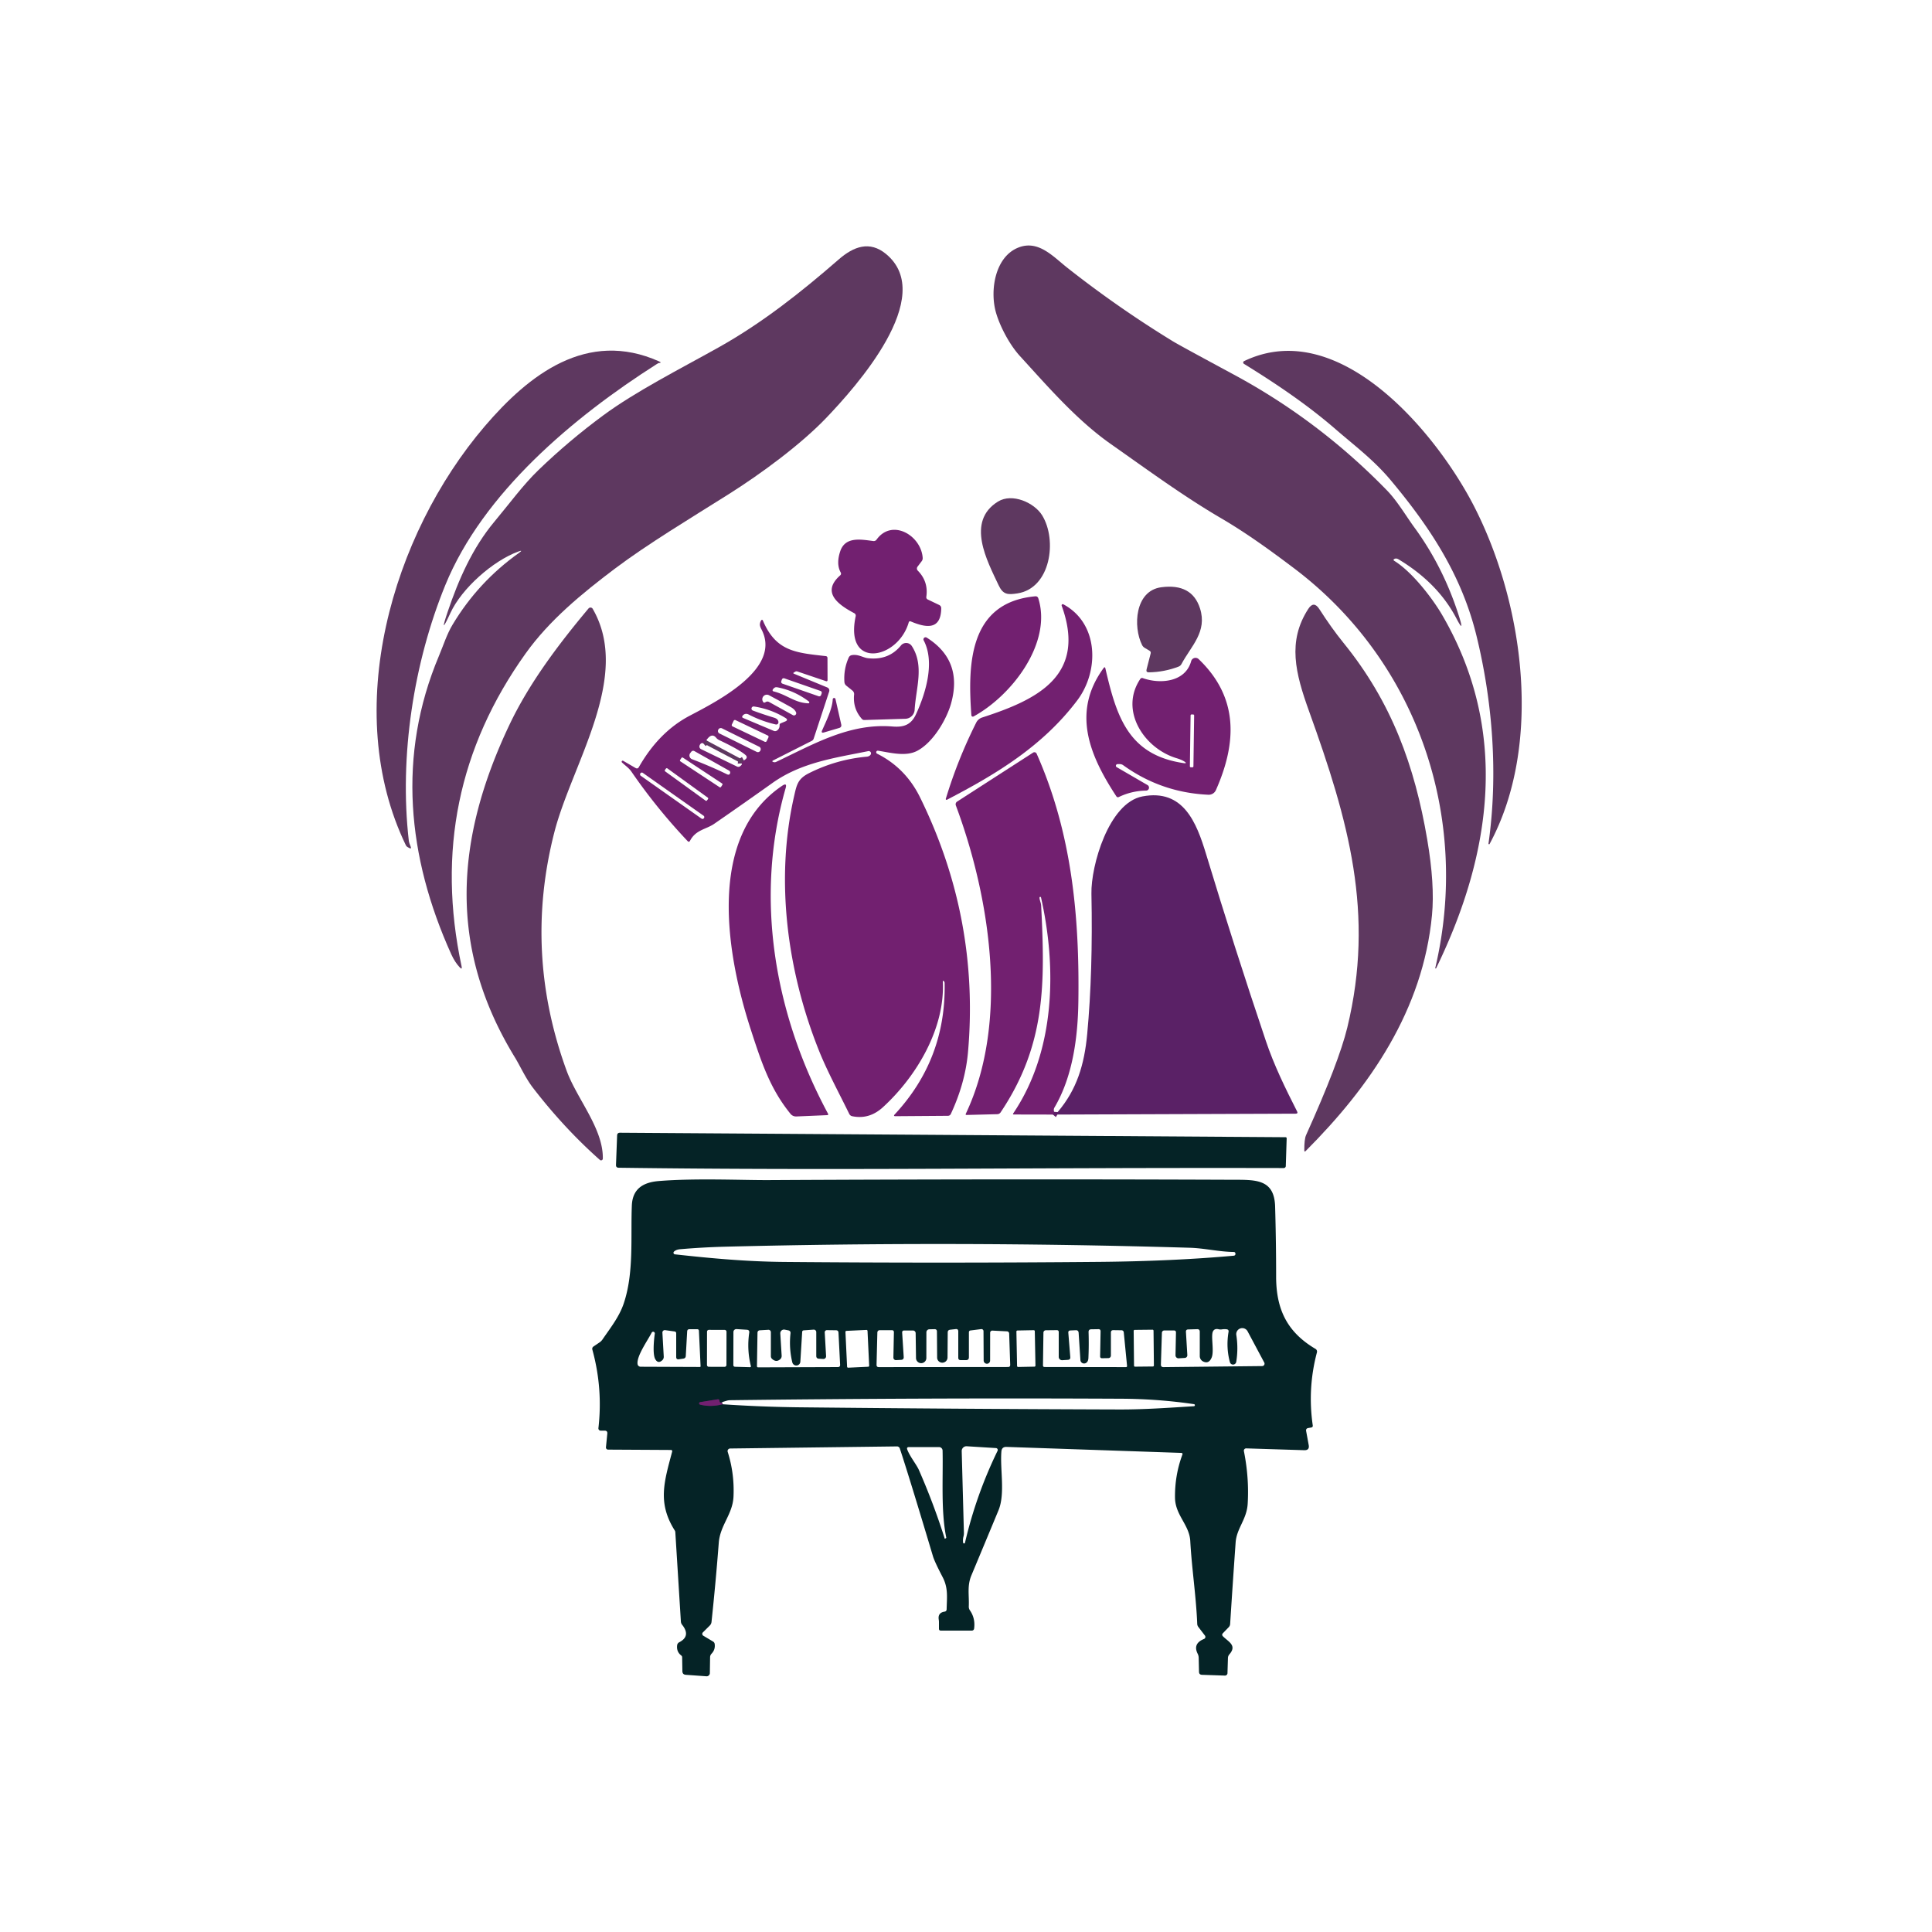 <?xml version="1.0" encoding="UTF-8" standalone="no"?>
<!DOCTYPE svg PUBLIC "-//W3C//DTD SVG 1.1//EN" "http://www.w3.org/Graphics/SVG/1.1/DTD/svg11.dtd">
<svg xmlns="http://www.w3.org/2000/svg" version="1.1" viewBox="0.00 0.00 500.00 500.00">
<g stroke-width="2.00" fill="none" stroke-linecap="butt">
<path stroke="#66216b" vector-effect="non-scaling-stroke" d="
  M 272.80 287.74
  Q 272.77 288.12 272.49 288.45"
/>
<path stroke="#682c68" vector-effect="non-scaling-stroke" d="
  M 182.79 191.60
  L 181.96 192.33"
/>
<path stroke="#682c68" vector-effect="non-scaling-stroke" d="
  M 191.93 197.58
  Q 191.91 197.12 192.50 196.80"
/>
<path stroke="#3c224b" vector-effect="non-scaling-stroke" d="
  M 186.67 362.93
  Q 186.28 363.19 186.20 362.53
  Q 186.14 362.08 185.70 362.15
  L 181.19 362.88
  A 0.32 0.32 0.0 0 0 181.16 363.50
  Q 183.90 364.22 187.01 363.42"
/>
</g>
<path fill="#5e3860" d="
  M 360.88 145.17
  C 365.75 148.22 370.91 155.22 373.09 158.92
  C 390.61 188.76 386.25 220.62 371.68 250.56
  A 0.12 0.12 0.0 0 1 371.45 250.48
  C 380.62 211.53 366.82 171.09 334.78 146.98
  C 329.48 142.99 323.04 138.23 316.11 134.17
  C 306.19 128.37 296.93 121.55 287.53 114.95
  C 278.65 108.72 271.25 100.12 263.98 92.17
  C 261.13 89.06 258.67 84.18 257.72 80.76
  C 256.16 75.14 257.50 66.42 263.60 64.05
  C 268.72 62.05 272.52 66.37 276.19 69.27
  Q 289.35 79.65 303.63 88.38
  Q 305.31 89.40 319.30 96.94
  Q 341.39 108.84 359.00 126.97
  C 361.62 129.67 363.93 133.62 366.09 136.57
  Q 373.67 146.96 377.66 159.72
  Q 379.02 164.07 376.91 160.03
  Q 372.14 150.90 361.98 144.78
  Q 361.38 144.41 360.91 144.63
  Q 360.40 144.87 360.88 145.17
  Z"
/>
<path fill="#5e3860" d="
  M 134.11 142.75
  C 127.52 145.17 119.51 152.28 116.58 158.61
  Q 113.55 165.16 115.88 158.27
  C 118.63 150.14 122.25 141.80 128.01 134.93
  C 131.73 130.49 135.36 125.50 139.33 121.67
  Q 147.26 114.03 156.10 107.51
  C 164.56 101.27 175.87 95.56 186.04 89.87
  C 197.35 83.53 207.39 75.56 217.03 67.17
  C 220.96 63.74 225.08 62.26 229.29 65.72
  C 242.65 76.72 221.28 100.34 213.88 108.10
  C 207.30 114.99 197.03 122.57 188.56 127.91
  C 178.64 134.16 167.57 140.81 159.10 147.19
  C 150.68 153.54 142.22 160.46 136.05 169.09
  Q 109.94 205.59 119.46 250.09
  Q 119.66 251.07 118.98 250.35
  Q 117.73 249.04 116.78 246.95
  C 105.42 221.79 102.76 195.49 113.60 169.74
  C 114.76 166.98 115.65 164.11 117.14 161.64
  Q 123.77 150.59 134.29 143.11
  Q 135.54 142.22 134.11 142.75
  Z"
/>
<path fill="#5e3860" d="
  M 170.58 93.53
  Q 171.40 93.90 170.50 93.95
  Q 170.39 93.96 169.96 94.23
  C 148.43 107.93 125.00 127.55 115.23 151.46
  C 107.12 171.31 103.26 195.62 105.81 217.68
  Q 105.86 218.09 106.28 219.10
  Q 106.57 219.79 105.90 219.46
  Q 105.63 219.32 105.40 219.17
  Q 105.17 219.03 105.03 218.74
  C 88.22 183.89 101.36 138.52 125.44 110.33
  C 136.84 96.98 151.92 85.18 170.58 93.53
  Z"
/>
<path fill="#5e3860" d="
  M 385.22 218.31
  C 387.75 200.44 386.29 181.61 382.12 164.57
  C 378.32 149.01 370.21 136.59 359.97 124.34
  C 355.48 118.97 350.53 115.32 345.66 111.09
  C 338.30 104.71 330.24 99.29 321.93 94.16
  A 0.40 0.40 0.0 0 1 321.96 93.46
  C 346.52 81.64 371.76 112.03 381.52 131.09
  C 394.41 156.28 399.36 192.75 385.51 218.41
  A 0.16 0.15 63.7 0 1 385.22 218.31
  Z"
/>
<path fill="#5e3860" d="
  M 258.41 151.40
  C 255.51 145.21 249.91 134.99 258.27 129.81
  C 261.98 127.51 267.69 130.12 269.69 133.34
  C 273.67 139.74 271.93 152.24 263.31 153.57
  C 260.79 153.95 259.58 153.92 258.41 151.40
  Z"
/>
<path fill="#722070" d="
  M 240.08 155.14
  L 243.05 156.56
  Q 243.59 156.83 243.59 157.43
  C 243.52 163.29 239.43 162.40 235.67 160.81
  A 0.36 0.35 19.8 0 0 235.19 161.03
  C 232.44 170.70 218.47 173.38 221.45 159.48
  A 0.71 0.70 -69.9 0 0 221.09 158.70
  C 217.27 156.67 212.33 153.42 217.42 148.92
  Q 217.81 148.58 217.56 148.13
  Q 216.37 145.95 217.44 142.70
  C 218.74 138.75 222.88 139.63 226.02 140.02
  A 0.88 0.87 -67.7 0 0 226.84 139.67
  C 230.83 134.10 238.39 138.54 238.79 144.37
  Q 238.82 144.86 238.53 145.24
  L 237.46 146.65
  A 0.79 0.79 0.0 0 0 237.52 147.68
  Q 240.31 150.50 239.73 154.47
  A 0.64 0.63 -73.2 0 0 240.08 155.14
  Z"
/>
<path fill="#5e3860" d="
  M 295.56 166.92
  C 293.20 162.19 293.69 152.88 300.54 151.98
  Q 308.48 150.93 310.56 157.45
  C 312.50 163.52 308.23 167.21 305.76 171.86
  Q 305.51 172.33 305.01 172.52
  Q 301.31 173.94 297.32 174.00
  Q 296.54 174.01 296.73 173.25
  L 297.79 169.12
  Q 297.91 168.65 297.50 168.41
  L 296.24 167.66
  Q 295.79 167.39 295.56 166.92
  Z"
/>
<path fill="#722070" d="
  M 268.70 154.81
  C 272.35 166.30 261.96 179.96 251.95 185.42
  A 0.38 0.38 0.0 0 1 251.39 185.11
  C 250.43 171.87 250.75 155.86 267.97 154.32
  A 0.70 0.70 0.0 0 1 268.70 154.81
  Z"
/>
<path fill="#722070" d="
  M 254.18 185.69
  C 268.19 181.15 281.38 175.00 274.76 156.75
  A 0.30 0.30 0.0 0 1 275.18 156.39
  C 284.38 161.30 284.55 173.64 278.78 181.27
  C 269.79 193.18 257.64 200.45 245.06 206.98
  A 0.21 0.21 0.0 0 1 244.77 206.74
  Q 247.86 196.54 252.65 187.00
  A 2.64 2.61 4.2 0 1 254.18 185.69
  Z"
/>
<path fill="#5e3860" d="
  M 370.60 236.82
  C 368.26 261.40 354.57 281.20 337.92 297.87
  Q 337.56 298.23 337.55 297.72
  Q 337.54 294.83 338.00 293.79
  Q 346.51 274.89 348.68 265.93
  C 355.83 236.39 348.99 212.38 338.80 184.11
  C 335.22 174.18 333.15 166.01 338.56 157.61
  Q 340.00 155.38 341.43 157.61
  Q 344.56 162.50 347.66 166.33
  C 360.15 181.70 366.13 198.19 369.37 217.29
  Q 371.35 228.92 370.60 236.82
  Z"
/>
<path fill="#5e3860" d="
  M 155.24 300.18
  C 148.90 294.56 143.13 288.27 137.96 281.56
  C 136.00 279.02 134.65 275.92 133.20 273.56
  C 115.81 245.08 117.87 217.03 131.84 187.58
  C 136.95 176.82 144.46 166.85 152.31 157.47
  A 0.67 0.66 -40.0 0 1 153.39 157.56
  C 163.57 175.14 148.04 197.58 143.47 215.37
  Q 135.48 246.55 146.64 277.10
  C 149.31 284.39 156.15 292.07 156.01 299.85
  A 0.46 0.46 0.0 0 1 155.24 300.18
  Z"
/>
<path fill="#722070" d="
  M 200.21 197.23
  Q 200.55 197.33 200.92 197.15
  C 210.59 192.57 219.88 187.10 230.99 188.02
  C 233.86 188.25 235.78 187.62 237.07 184.83
  C 239.58 179.40 242.02 171.35 239.05 165.73
  A 0.55 0.55 0.0 0 1 239.83 165.01
  Q 249.26 170.95 246.13 182.08
  C 245.08 185.84 241.73 191.96 237.44 194.28
  C 234.46 195.89 230.51 194.80 227.28 194.29
  A 0.41 0.41 0.0 0 0 227.03 195.07
  Q 234.38 198.76 238.13 206.40
  Q 253.54 237.78 250.52 272.26
  Q 249.82 280.25 246.07 288.30
  A 0.82 0.82 0.0 0 1 245.33 288.77
  L 231.75 288.87
  Q 231.12 288.87 231.55 288.41
  Q 244.83 274.12 244.47 254.47
  Q 244.47 254.21 244.37 254.06
  Q 244.28 253.93 244.18 253.87
  Q 243.99 253.76 244.00 253.98
  C 244.61 266.02 237.33 278.45 228.52 286.53
  Q 224.96 289.80 220.53 288.87
  A 1.08 1.08 0.0 0 1 219.79 288.29
  C 217.12 282.83 214.04 277.14 211.94 271.88
  C 203.77 251.45 200.54 227.83 205.52 206.02
  C 206.18 203.12 206.46 201.58 209.29 200.14
  Q 216.38 196.55 224.30 195.83
  Q 225.07 195.75 225.35 195.24
  A 0.59 0.59 0.0 0 0 224.71 194.39
  C 216.06 196.15 207.40 197.30 199.87 202.66
  Q 192.38 207.99 184.81 213.22
  C 182.76 214.63 180.07 214.74 178.59 217.57
  Q 178.32 218.07 177.94 217.66
  Q 169.96 209.22 163.41 199.70
  C 162.74 198.74 161.91 198.21 160.99 197.35
  A 0.27 0.27 0.0 0 1 161.32 196.92
  L 164.47 198.75
  Q 165.02 199.07 165.34 198.52
  Q 170.53 189.42 178.49 185.23
  C 185.81 181.38 202.41 172.96 197.05 162.85
  Q 196.63 162.05 196.66 161.57
  Q 196.70 161.06 196.92 160.67
  Q 197.24 160.12 197.48 160.70
  C 200.86 168.62 206.04 168.93 213.69 169.80
  Q 214.15 169.85 214.15 170.32
  L 214.17 175.95
  Q 214.17 176.42 213.73 176.27
  L 206.34 173.77
  A 0.63 0.61 38.5 0 0 205.83 173.82
  L 205.46 174.04
  Q 205.15 174.22 205.48 174.36
  L 214.11 177.92
  A 0.85 0.84 -69.6 0 1 214.59 178.97
  L 210.58 191.16
  A 1.02 1.01 -4.7 0 1 210.08 191.74
  L 200.16 196.76
  Q 199.57 197.06 200.21 197.23
  Z
  M 212.643 179.445
  A 0.50 0.50 0.0 0 0 212.335 178.809
  L 202.985 175.553
  A 0.50 0.50 0.0 0 0 202.349 175.861
  L 202.197 176.295
  A 0.50 0.50 0.0 0 0 202.505 176.931
  L 211.855 180.187
  A 0.50 0.50 0.0 0 0 212.491 179.88
  L 212.643 179.445
  Z
  M 209.35 181.56
  Q 205.58 178.70 201.15 177.87
  Q 200.76 177.80 200.49 177.96
  Q 200.18 178.15 199.98 178.49
  A 0.30 0.29 -68.4 0 0 200.16 178.92
  C 203.72 179.80 205.63 181.88 209.19 182.02
  A 0.26 0.25 64.4 0 0 209.35 181.56
  Z
  M 204.56 182.94
  Q 201.90 181.46 199.01 179.92
  A 1.18 1.18 0.0 0 0 197.60 181.77
  Q 197.75 181.94 198.17 181.69
  Q 198.60 181.43 199.05 181.68
  L 205.20 185.08
  A 0.58 0.58 0.0 0 0 206.01 184.33
  Q 205.66 183.54 204.56 182.94
  Z
  M 200.76 187.49
  Q 197.15 186.66 193.86 184.97
  Q 193.35 184.70 193.01 184.75
  Q 192.50 184.81 192.19 185.23
  Q 191.89 185.63 192.35 185.82
  L 200.27 189.16
  A 0.85 0.84 38.7 0 0 201.06 189.08
  Q 201.82 188.56 201.76 187.63
  A 0.44 0.43 -13.2 0 1 202.03 187.20
  L 203.19 186.72
  Q 204.13 186.33 203.27 185.80
  Q 199.49 183.50 195.13 182.84
  A 0.55 0.54 -30.3 0 0 194.85 183.89
  Q 197.47 184.87 200.29 185.72
  Q 201.48 186.08 201.46 186.95
  A 0.57 0.57 0.0 0 1 200.76 187.49
  Z
  M 198.872 190.84
  A 0.37 0.37 0.0 0 0 198.697 190.347
  L 190.357 186.369
  A 0.37 0.37 0.0 0 0 189.864 186.543
  L 189.408 187.5
  A 0.37 0.37 0.0 0 0 189.583 187.993
  L 197.923 191.971
  A 0.37 0.37 0.0 0 0 198.416 191.797
  L 198.872 190.84
  Z
  M 196.804 194.207
  A 0.71 0.71 0.0 0 0 196.482 193.256
  L 186.854 188.497
  A 0.71 0.71 0.0 0 0 185.903 188.819
  L 185.876 188.873
  A 0.71 0.71 0.0 0 0 186.198 189.824
  L 195.826 194.583
  A 0.71 0.71 0.0 0 0 196.777 194.261
  L 196.804 194.207
  Z
  M 182.79 191.60
  L 181.96 192.33
  Q 181.33 192.20 181.05 192.94
  A 0.75 0.75 0.0 0 0 181.42 193.87
  L 190.75 198.39
  A 0.76 0.74 -50.3 0 0 191.53 198.31
  Q 192.17 197.83 191.93 197.58
  Q 191.91 197.12 192.50 196.80
  Q 193.77 196.09 192.90 195.36
  Q 191.25 193.96 186.11 191.53
  Q 185.66 191.31 185.34 190.93
  Q 184.17 189.54 182.79 191.60
  Z
  M 188.69 199.44
  L 179.76 194.41
  Q 179.25 194.12 178.88 194.58
  L 178.65 194.88
  A 1.03 1.03 0.0 0 0 179.09 196.48
  Q 184.23 198.46 188.07 200.35
  Q 188.81 200.72 188.96 200.05
  A 0.57 0.56 21.6 0 0 188.69 199.44
  Z
  M 186.944 203.131
  A 0.27 0.27 0.0 0 0 186.867 202.757
  L 176.732 196.074
  A 0.27 0.27 0.0 0 0 176.358 196.151
  L 176.016 196.669
  A 0.27 0.27 0.0 0 0 176.093 197.043
  L 186.228 203.726
  A 0.27 0.27 0.0 0 0 186.602 203.649
  L 186.944 203.131
  Z
  M 183.227 206.8
  A 0.27 0.27 0.0 0 0 183.166 206.423
  L 172.717 198.859
  A 0.27 0.27 0.0 0 0 172.34 198.919
  L 172.093 199.26
  A 0.27 0.27 0.0 0 0 172.154 199.637
  L 182.603 207.201
  A 0.27 0.27 0.0 0 0 182.98 207.141
  L 183.227 206.8
  Z
  M 182.192 211.723
  A 0.44 0.44 0.0 0 0 182.086 211.109
  L 166.364 200.019
  A 0.44 0.44 0.0 0 0 165.751 200.125
  L 165.728 200.157
  A 0.44 0.44 0.0 0 0 165.834 200.771
  L 181.556 211.861
  A 0.44 0.44 0.0 0 0 182.169 211.755
  L 182.192 211.723
  Z"
/>
<path fill="#722070" d="
  M 224.60 170.34
  Q 229.98 170.96 233.17 167.04
  A 1.74 1.74 0.0 0 1 235.97 167.19
  C 239.27 172.26 237.03 178.12 236.71 183.68
  A 2.49 2.48 0.8 0 1 234.30 186.02
  L 223.68 186.34
  A 0.81 0.80 68.0 0 1 223.06 186.07
  Q 220.67 183.37 221.04 179.74
  A 1.15 1.15 0.0 0 0 220.63 178.74
  L 219.04 177.46
  Q 218.57 177.08 218.53 176.47
  Q 218.31 173.16 219.65 170.17
  A 1.07 1.07 0.0 0 1 220.44 169.55
  C 222.11 169.25 223.34 170.20 224.60 170.34
  Z"
/>
<path fill="#722070" d="
  M 289.22 197.75
  A 0.43 0.42 -29.6 0 0 289.00 198.54
  L 296.99 203.18
  A 0.77 0.77 0.0 0 1 296.62 204.61
  Q 292.89 204.66 289.57 206.26
  Q 289.15 206.46 288.90 206.07
  C 281.84 195.34 277.36 184.22 285.60 172.91
  Q 285.95 172.43 286.08 173.01
  C 288.97 185.49 292.02 195.35 306.23 197.48
  Q 307.47 197.67 306.40 197.01
  Q 305.69 196.58 304.50 196.22
  C 296.15 193.72 289.63 183.94 295.08 175.75
  Q 295.34 175.35 295.79 175.51
  C 300.23 177.08 306.78 176.56 308.27 171.11
  A 1.17 1.17 0.0 0 1 310.21 170.58
  C 320.58 180.51 320.12 192.19 314.67 204.49
  A 2.02 2.02 0.0 0 1 312.74 205.68
  Q 300.53 205.13 290.69 198.04
  Q 290.29 197.75 289.80 197.75
  L 289.22 197.75
  Z
  M 309.042 185.167
  A 0.26 0.26 0.0 0 0 308.786 184.904
  L 308.385 184.898
  A 0.26 0.26 0.0 0 0 308.122 185.154
  L 307.938 198.313
  A 0.26 0.26 0.0 0 0 308.195 198.577
  L 308.594 198.582
  A 0.26 0.26 0.0 0 0 308.858 198.326
  L 309.042 185.167
  Z"
/>
<path fill="#722070" d="
  M 212.78 188.99
  C 213.79 186.70 215.42 183.42 215.51 180.98
  A 0.36 0.36 0.0 0 1 216.22 180.91
  L 217.71 187.49
  Q 217.87 188.19 217.17 188.40
  L 213.27 189.55
  Q 212.41 189.81 212.78 188.99
  Z"
/>
<path fill="#5e3860" d="
  M 182.79 191.60
  L 192.50 196.80
  Q 191.91 197.12 191.93 197.58
  L 181.96 192.33
  L 182.79 191.60
  Z"
/>
<path fill="#722070" d="
  M 272.80 287.74
  Q 272.77 288.12 272.49 288.45
  L 262.41 288.43
  Q 262.03 288.43 262.24 288.12
  C 273.12 272.00 273.53 250.51 269.41 232.25
  A 0.20 0.20 0.0 0 0 269.02 232.30
  C 269.03 232.93 269.42 233.71 269.45 234.34
  C 270.46 254.53 270.69 270.38 258.95 287.89
  A 1.06 1.05 -73.9 0 1 258.12 288.35
  L 250.18 288.55
  Q 249.80 288.56 249.96 288.22
  C 261.25 264.32 256.25 232.24 247.37 208.44
  A 0.84 0.83 63.7 0 1 247.70 207.45
  L 267.36 194.78
  A 0.63 0.63 0.0 0 1 268.28 195.05
  C 277.37 215.54 279.40 237.08 279.08 259.25
  C 278.95 268.42 277.63 278.62 272.88 286.65
  Q 272.62 287.10 272.80 287.74
  Z"
/>
<path fill="#722070" d="
  M 206.09 288.94
  A 1.84 1.83 -20.5 0 1 204.58 288.26
  C 199.30 281.76 197.08 275.04 194.19 266.10
  C 188.16 247.41 182.62 216.67 202.45 203.34
  Q 203.75 202.48 203.32 203.97
  C 195.18 232.34 200.44 262.49 214.28 288.20
  Q 214.48 288.58 214.05 288.60
  L 206.09 288.94
  Z"
/>
<path fill="#5a2166" d="
  M 272.49 288.45
  Q 272.77 288.12 272.80 287.74
  Q 273.28 288.32 273.78 287.73
  C 278.65 282.00 280.63 275.58 281.37 267.58
  Q 282.87 251.42 282.46 231.28
  C 282.31 224.10 286.93 207.77 295.66 206.11
  C 306.27 204.09 309.66 212.90 312.13 221.03
  Q 319.49 245.31 327.59 269.35
  C 329.72 275.69 332.63 281.62 335.68 287.62
  Q 335.99 288.22 335.31 288.22
  L 272.49 288.45
  Z"
/>
<path fill="#052326" d="
  M 160.45 293.15
  L 332.72 294.31
  A 0.28 0.28 0.0 0 1 332.99 294.59
  L 332.76 301.78
  A 0.53 0.53 0.0 0 1 332.23 302.29
  C 264.63 302.13 217.49 302.98 160.13 302.21
  Q 159.39 302.20 159.42 301.47
  L 159.71 293.86
  Q 159.74 293.15 160.45 293.15
  Z"
/>
<path fill="#052326" d="
  M 244.99 416.48
  C 245.05 413.44 245.44 411.02 243.96 408.17
  Q 241.89 404.21 241.45 402.76
  Q 235.28 382.13 232.87 374.86
  A 0.78 0.76 80.1 0 0 232.13 374.33
  L 188.96 374.87
  A 0.68 0.67 -9.6 0 0 188.33 375.75
  Q 190.10 381.34 189.83 387.31
  C 189.62 391.91 186.38 394.68 186.02 399.24
  Q 185.23 409.52 184.14 419.75
  Q 184.08 420.30 183.69 420.69
  L 181.90 422.47
  A 0.55 0.54 37.9 0 0 182.01 423.32
  L 184.54 424.83
  A 0.88 0.86 -79.3 0 1 184.96 425.46
  Q 185.16 426.91 184.16 427.96
  Q 183.78 428.36 183.77 428.90
  L 183.71 433.00
  A 0.84 0.84 0.0 0 1 182.81 433.82
  L 177.50 433.44
  Q 176.62 433.38 176.60 432.50
  L 176.54 428.91
  A 0.60 0.59 19.2 0 0 176.31 428.44
  Q 175.02 427.46 175.25 425.76
  A 0.98 0.97 80.6 0 1 175.78 425.02
  Q 178.86 423.43 176.55 420.51
  Q 176.24 420.13 176.21 419.64
  L 174.77 396.51
  A 0.96 0.91 -65.1 0 0 174.63 396.09
  C 170.09 388.91 171.91 383.42 173.94 375.73
  Q 174.07 375.25 173.57 375.25
  L 157.37 375.16
  A 0.56 0.55 -87.2 0 1 156.82 374.55
  L 157.17 371.03
  Q 157.25 370.25 156.47 370.25
  L 155.45 370.25
  A 0.58 0.58 0.0 0 1 154.87 369.60
  Q 156.05 359.31 153.31 349.32
  Q 153.15 348.77 153.63 348.45
  L 155.15 347.42
  Q 155.61 347.11 155.92 346.66
  C 158.02 343.59 160.29 340.75 161.44 337.28
  C 164.10 329.34 163.19 320.18 163.52 311.98
  C 163.70 307.70 166.38 305.98 170.53 305.65
  C 179.96 304.88 192.15 305.44 198.78 305.41
  Q 258.73 305.09 318.69 305.32
  C 324.87 305.34 329.80 305.02 330.00 312.27
  Q 330.26 321.37 330.26 330.41
  C 330.27 338.93 333.16 344.79 340.46 349.10
  A 0.81 0.80 -67.1 0 1 340.82 350.00
  Q 338.35 359.33 339.74 368.89
  Q 339.80 369.36 339.34 369.44
  L 338.58 369.57
  Q 337.91 369.69 338.03 370.36
  L 338.69 373.97
  Q 338.95 375.35 337.54 375.31
  L 322.52 374.84
  A 0.60 0.59 -5.0 0 0 321.92 375.55
  Q 323.30 382.45 322.90 389.17
  C 322.66 393.25 320.04 395.50 319.78 399.19
  Q 319.03 409.74 318.36 420.26
  Q 318.33 420.77 317.98 421.13
  L 316.51 422.65
  Q 316.09 423.08 316.52 423.50
  C 317.93 424.90 320.18 425.83 318.17 428.14
  Q 317.81 428.55 317.79 429.09
  L 317.67 433.02
  A 0.65 0.64 1.8 0 1 317.00 433.64
  L 311.08 433.44
  Q 310.31 433.41 310.30 432.65
  L 310.22 429.06
  Q 310.21 428.49 309.96 427.99
  Q 308.63 425.36 311.60 424.16
  A 0.57 0.57 0.0 0 0 311.84 423.29
  L 310.15 421.08
  Q 309.85 420.70 309.84 420.22
  C 309.55 413.03 308.43 405.93 308.04 398.80
  C 307.81 394.63 304.15 392.13 304.09 387.61
  Q 304.02 381.76 306.02 376.40
  A 0.29 0.29 0.0 0 0 305.76 376.01
  L 260.48 374.46
  Q 259.26 374.42 259.16 375.64
  C 258.78 380.28 260.19 386.59 258.40 390.89
  Q 254.92 399.28 251.41 407.67
  C 250.24 410.45 250.85 412.80 250.72 415.74
  Q 250.70 416.31 251.02 416.77
  Q 252.45 418.83 252.10 421.48
  A 0.59 0.59 0.0 0 1 251.51 422.00
  L 243.50 422.00
  Q 243.00 422.00 243.00 421.50
  L 243.00 419.79
  Q 243.00 419.48 242.95 419.17
  Q 242.65 417.37 244.46 417.09
  Q 244.97 417.01 244.99 416.48
  Z
  M 319.26 324.01
  C 315.46 323.96 311.67 323.03 307.95 322.92
  Q 247.89 321.13 187.81 322.64
  Q 181.90 322.79 176.01 323.30
  Q 175.00 323.39 174.43 323.91
  A 0.41 0.41 0.0 0 0 174.66 324.62
  C 184.16 325.67 193.33 326.51 203.15 326.59
  Q 243.92 326.94 284.69 326.57
  Q 303.53 326.39 319.25 324.98
  Q 319.73 324.94 319.73 324.50
  Q 319.74 324.02 319.26 324.01
  Z
  M 165.78 353.71
  L 181.12 353.77
  Q 181.31 353.77 181.31 353.58
  L 180.88 344.43
  Q 180.86 344.00 180.42 344.00
  L 178.44 344.00
  Q 177.87 344.00 177.84 344.57
  L 177.48 350.92
  Q 177.44 351.52 176.85 351.61
  L 175.69 351.78
  Q 175.00 351.88 175.00 351.18
  L 175.00 345.08
  Q 175.00 344.64 174.57 344.58
  L 172.13 344.24
  A 0.62 0.62 0.0 0 0 171.43 344.89
  L 171.78 351.09
  A 1.20 1.19 67.1 0 1 171.40 352.03
  Q 170.29 353.05 169.56 351.71
  C 168.86 350.41 169.25 346.60 169.46 345.14
  A 0.43 0.43 0.0 0 0 168.65 344.89
  C 167.69 346.81 164.71 350.94 165.00 353.02
  A 0.80 0.79 -3.3 0 0 165.78 353.71
  Z
  M 188.018 344.654
  A 0.48 0.48 0.0 0 0 187.538 344.174
  L 183.458 344.166
  A 0.48 0.48 0.0 0 0 182.977 344.646
  L 182.963 353.246
  A 0.48 0.48 0.0 0 0 183.442 353.726
  L 187.522 353.734
  A 0.48 0.48 0.0 0 0 188.002 353.254
  L 188.018 344.654
  Z
  M 194.11 353.83
  A 0.22 0.22 0.0 0 0 194.33 353.55
  Q 193.26 349.30 193.90 344.89
  Q 194.00 344.19 193.29 344.14
  L 190.62 343.97
  A 0.76 0.76 0.0 0 0 189.81 344.73
  L 189.79 353.24
  Q 189.78 353.70 190.25 353.72
  L 194.11 353.83
  Z
  M 207.13 352.40
  A 1.06 1.05 40.0 0 1 205.05 352.58
  Q 204.16 348.92 204.58 345.07
  Q 204.65 344.42 204.00 344.29
  L 203.08 344.11
  A 0.96 0.96 0.0 0 0 201.94 345.11
  L 202.29 350.82
  Q 202.33 351.42 201.88 351.80
  Q 200.88 352.66 199.81 351.68
  Q 199.50 351.39 199.50 350.97
  L 199.50 344.77
  A 0.62 0.62 0.0 0 0 198.83 344.15
  L 196.62 344.28
  A 0.61 0.61 0.0 0 0 196.04 344.88
  L 195.90 353.54
  Q 195.90 353.87 196.23 353.87
  L 216.83 353.80
  Q 217.45 353.80 217.42 353.18
  L 217.00 344.90
  Q 216.97 344.27 216.34 344.27
  L 214.00 344.24
  A 0.56 0.55 -1.5 0 0 213.44 344.82
  L 213.79 350.97
  A 0.69 0.69 0.0 0 1 213.06 351.70
  L 211.92 351.63
  Q 211.25 351.59 211.25 350.92
  L 211.25 344.75
  A 0.64 0.64 0.0 0 0 210.56 344.11
  L 208.03 344.29
  Q 207.62 344.32 207.60 344.73
  L 207.13 352.40
  Z
  M 233.21 351.93
  L 231.90 352.00
  A 0.65 0.65 0.0 0 1 231.21 351.33
  L 231.34 344.80
  Q 231.35 344.25 230.80 344.25
  L 227.66 344.25
  A 0.60 0.60 0.0 0 0 227.06 344.83
  L 226.85 353.20
  Q 226.84 353.81 227.44 353.81
  L 260.87 353.78
  Q 261.46 353.78 261.44 353.20
  L 261.17 345.11
  A 0.59 0.58 0.6 0 0 260.61 344.55
  L 256.84 344.36
  A 0.56 0.55 1.5 0 0 256.25 344.91
  L 256.24 352.10
  A 0.84 0.83 44.9 0 1 254.57 352.10
  L 254.53 344.50
  A 0.54 0.53 -3.3 0 0 253.93 343.97
  L 251.19 344.32
  Q 250.75 344.37 250.75 344.82
  L 250.75 351.25
  Q 250.75 352.00 250.00 352.00
  L 248.63 352.00
  Q 248.00 352.00 248.00 351.37
  L 248.00 344.57
  Q 248.00 343.88 247.32 343.97
  L 245.90 344.13
  Q 245.27 344.21 245.27 344.84
  L 245.22 351.32
  A 1.35 1.34 -45.0 0 1 242.53 351.32
  L 242.48 344.61
  Q 242.48 343.98 241.85 343.99
  L 240.51 344.02
  A 0.78 0.78 0.0 0 0 239.75 344.79
  L 239.74 351.44
  A 1.34 1.34 0.0 0 1 237.06 351.45
  L 236.97 345.02
  A 0.70 0.70 0.0 0 0 236.27 344.33
  L 234.01 344.33
  Q 233.44 344.33 233.48 344.91
  L 233.88 351.18
  Q 233.92 351.89 233.21 351.93
  Z
  M 286.86 351.48
  L 285.24 351.51
  Q 284.70 351.52 284.71 350.99
  L 284.83 344.56
  Q 284.84 343.98 284.26 343.99
  L 282.41 344.02
  Q 281.70 344.03 281.72 344.75
  Q 281.83 348.09 281.68 351.44
  Q 281.63 352.53 280.89 352.81
  A 0.95 0.95 0.0 0 1 279.61 351.99
  L 279.15 344.95
  Q 279.11 344.22 278.38 344.26
  L 277.01 344.32
  Q 276.43 344.35 276.48 344.92
  L 276.99 351.21
  Q 277.05 351.89 276.36 351.93
  L 274.92 352.02
  A 0.86 0.86 0.0 0 1 274.00 351.16
  L 274.00 344.75
  Q 274.00 344.24 273.49 344.24
  L 270.67 344.27
  A 0.63 0.62 0.0 0 0 270.04 344.89
  L 269.92 353.35
  Q 269.92 353.78 270.35 353.78
  L 291.37 353.81
  Q 291.71 353.81 291.68 353.47
  L 290.83 344.80
  A 0.58 0.58 0.0 0 0 290.25 344.27
  L 288.13 344.24
  Q 287.50 344.24 287.50 344.87
  L 287.50 350.83
  A 0.66 0.65 -0.9 0 1 286.86 351.48
  Z
  M 298.533 344.383
  A 0.26 0.26 0.0 0 0 298.27 344.126
  L 293.65 344.175
  A 0.26 0.26 0.0 0 0 293.393 344.437
  L 293.487 353.437
  A 0.26 0.26 0.0 0 0 293.75 353.694
  L 298.37 353.646
  A 0.26 0.26 0.0 0 0 298.627 353.383
  L 298.533 344.383
  Z
  M 319.94 352.44
  A 0.84 0.84 0.0 0 1 318.30 352.53
  Q 317.26 348.72 317.95 344.67
  Q 318.04 344.10 317.47 344.02
  Q 316.83 343.94 316.17 344.05
  Q 315.77 344.11 315.38 344.01
  Q 314.35 343.76 313.93 344.53
  C 313.30 345.67 314.28 349.61 313.58 351.32
  Q 312.87 353.06 311.39 352.36
  A 1.55 1.55 0.0 0 1 310.50 350.96
  L 310.50 344.65
  Q 310.50 343.98 309.83 343.99
  L 307.50 344.06
  Q 306.89 344.07 306.92 344.69
  L 307.28 350.69
  A 0.70 0.69 86.7 0 1 306.63 351.43
  L 305.05 351.53
  A 0.78 0.78 0.0 0 1 304.22 350.73
  L 304.34 344.86
  Q 304.35 344.32 303.80 344.32
  L 301.32 344.32
  A 0.62 0.61 0.5 0 0 300.70 344.92
  L 300.44 353.12
  Q 300.42 353.82 301.12 353.81
  L 326.65 353.54
  A 0.62 0.62 0.0 0 0 327.19 352.63
  L 322.88 344.55
  A 1.56 1.56 0.0 0 0 319.96 345.53
  Q 320.50 348.98 319.94 352.44
  Z
  M 224.515 344.44
  A 0.27 0.27 0.0 0 0 224.232 344.183
  L 219.058 344.427
  A 0.27 0.27 0.0 0 0 218.801 344.71
  L 219.225 353.7
  A 0.27 0.27 0.0 0 0 219.508 353.957
  L 224.682 353.713
  A 0.27 0.27 0.0 0 0 224.939 353.43
  L 224.515 344.44
  Z
  M 267.804 344.515
  A 0.27 0.27 0.0 0 0 267.529 344.25
  L 263.31 344.331
  A 0.27 0.27 0.0 0 0 263.045 344.606
  L 263.216 353.505
  A 0.27 0.27 0.0 0 0 263.491 353.77
  L 267.71 353.689
  A 0.27 0.27 0.0 0 0 267.975 353.413
  L 267.804 344.515
  Z
  M 186.67 362.93
  Q 186.28 363.19 186.20 362.53
  Q 186.14 362.08 185.70 362.15
  L 181.19 362.88
  A 0.32 0.32 0.0 0 0 181.16 363.50
  Q 183.90 364.22 187.01 363.42
  Q 196.98 364.10 207.00 364.21
  Q 248.34 364.65 289.67 364.77
  C 296.15 364.79 302.46 364.33 308.95 363.93
  A 0.27 0.27 0.0 0 0 308.98 363.39
  Q 299.78 362.04 290.25 361.99
  Q 239.62 361.74 188.99 362.37
  Q 188.56 362.37 188.14 362.49
  L 186.67 362.93
  Z
  M 234.81 375.17
  C 235.49 376.96 237.20 379.05 237.80 380.41
  Q 241.62 389.12 244.49 398.18
  A 0.06 0.05 -22.7 0 0 244.57 398.21
  L 244.81 398.08
  A 0.16 0.15 72.7 0 0 244.89 397.91
  C 243.48 391.09 244.10 382.42 243.94 375.41
  A 0.93 0.93 0.0 0 0 243.01 374.50
  L 235.27 374.50
  Q 234.55 374.50 234.81 375.17
  Z
  M 250.20 374.29
  A 1.23 1.23 0.0 0 0 248.89 375.55
  L 249.46 396.71
  Q 249.47 397.17 249.36 397.60
  Q 249.14 398.39 249.25 399.23
  A 0.25 0.25 0.0 0 0 249.74 399.26
  Q 252.61 386.90 258.17 375.47
  A 0.50 0.49 -75.1 0 0 257.76 374.76
  L 250.20 374.29
  Z"
/>
<path fill="#722070" d="
  M 186.67 362.93
  L 187.01 363.42
  Q 183.90 364.22 181.16 363.50
  A 0.32 0.32 0.0 0 1 181.19 362.88
  L 185.70 362.15
  Q 186.14 362.08 186.20 362.53
  Q 186.28 363.19 186.67 362.93
  Z"
/>
</svg>
